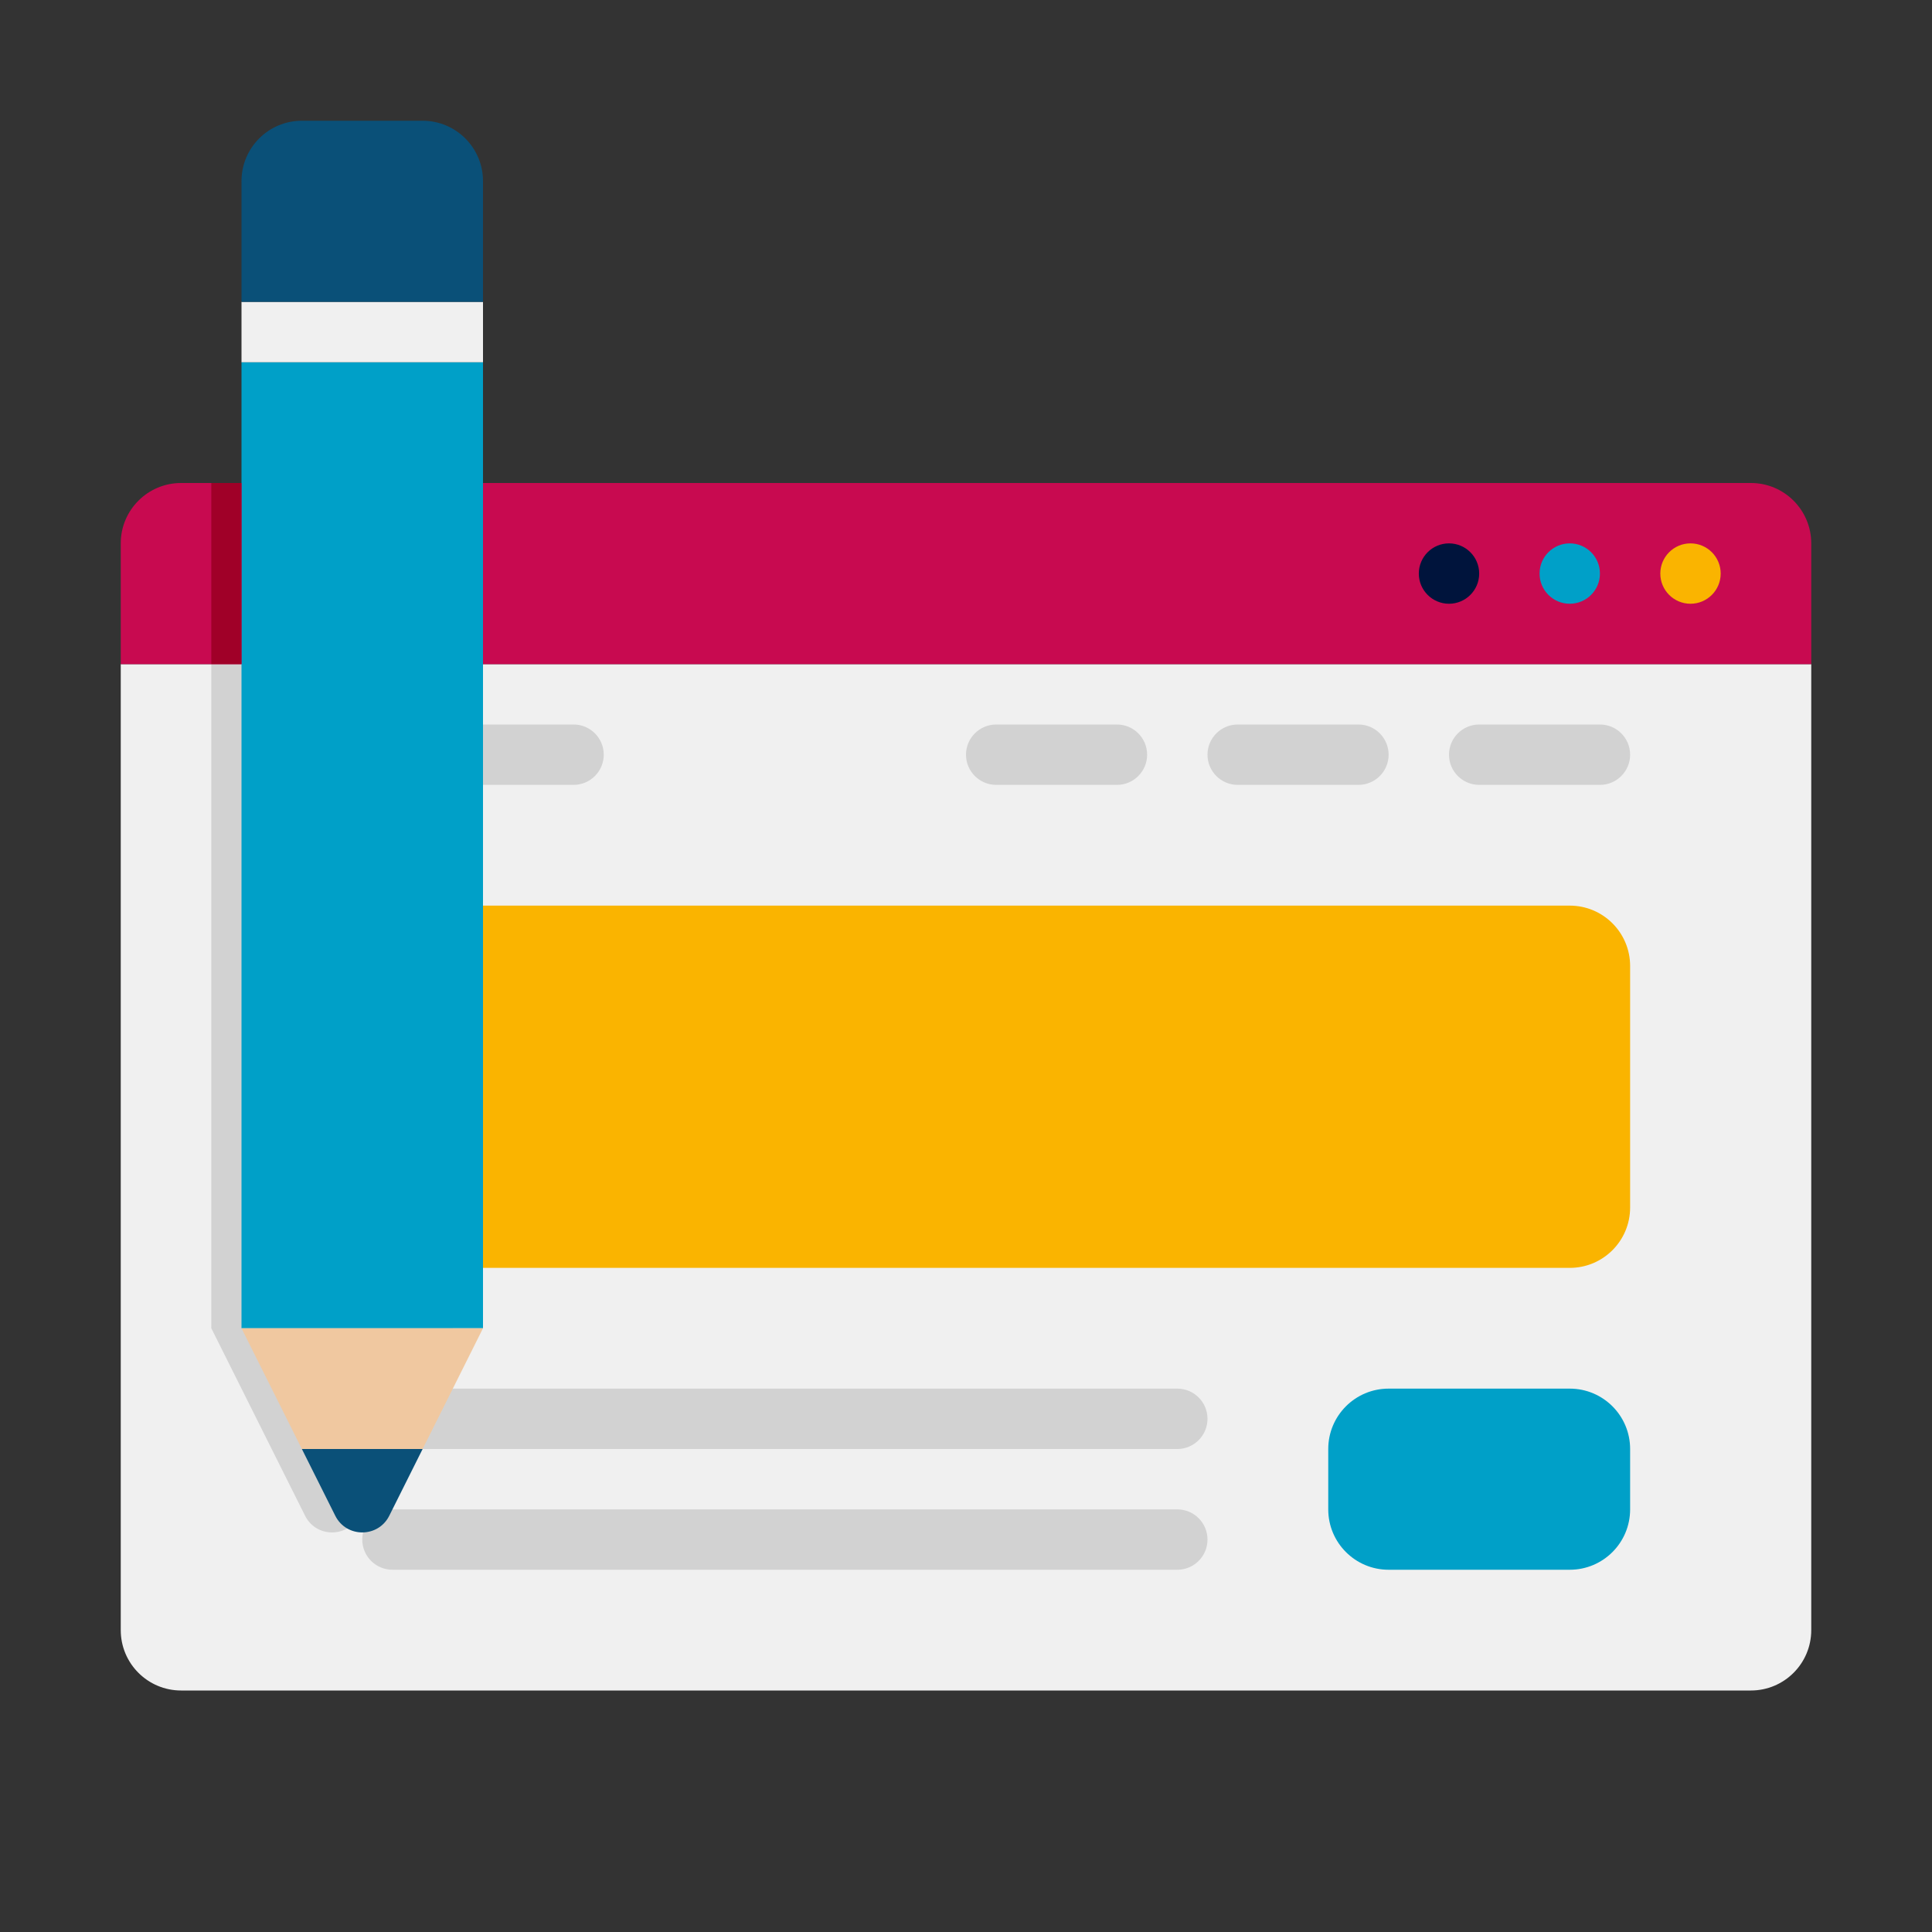 <svg height="512" viewBox="0 0 64 64" width="512" xmlns="http://www.w3.org/2000/svg"><rect x="0" y="0" width="64" height="64" fill="#333333" stroke="none"/><g id="Icons"><g><g><g><path d="m58 56h-52c-1.105 0-2-.895-2-2v-32h56v32c0 1.105-.895 2-2 2z" fill="#f0f0f0"/></g><g><path d="m7 22v22l2 4 1.106 2.211c.369.737 1.42.737 1.789 0l1.105-2.211 2-4v-22z" fill="#d2d2d2"/></g><g><path d="m60 22h-56v-4c0-1.105.895-2 2-2h52c1.105 0 2 .895 2 2z" fill="#c80a50"/></g></g><g><path d="m13 48h26c.552 0 1-.448 1-1 0-.552-.448-1-1-1h-26c-.552 0-1 .448-1 1 0 .552.448 1 1 1z" fill="#d2d2d2"/></g><g><path d="m49 26h4c.552 0 1-.448 1-1 0-.552-.448-1-1-1h-4c-.552 0-1 .448-1 1 0 .552.448 1 1 1z" fill="#d2d2d2"/></g><g><path d="m41 26h4c.552 0 1-.448 1-1 0-.552-.448-1-1-1h-4c-.552 0-1 .448-1 1 0 .552.448 1 1 1z" fill="#d2d2d2"/></g><g><path d="m33 26h4c.552 0 1-.448 1-1 0-.552-.448-1-1-1h-4c-.552 0-1 .448-1 1 0 .552.448 1 1 1z" fill="#d2d2d2"/></g><g><path d="m15 26h4c.552 0 1-.448 1-1 0-.552-.448-1-1-1h-4c-.552 0-1 .448-1 1 0 .552.448 1 1 1z" fill="#d2d2d2"/></g><g><path d="m13 52h26c.552 0 1-.448 1-1 0-.552-.448-1-1-1h-26c-.552 0-1 .448-1 1 0 .552.448 1 1 1z" fill="#d2d2d2"/></g><g><g><path d="m52 42h-40c-1.105 0-2-.895-2-2v-8c0-1.105.895-2 2-2h40c1.105 0 2 .895 2 2v8c0 1.105-.895 2-2 2z" fill="#fab400"/></g></g><g><circle cx="56" cy="19" fill="#fab400" r="1"/></g><g><circle cx="52" cy="19" fill="#00a0c8" r="1"/></g><g><circle cx="48" cy="19" fill="#00143c" r="1"/></g><g><g><path d="m8 12h8v32h-8z" fill="#00a0c8"/></g><g><path d="m16 44h-8l2 4h4z" fill="#f0c8a0"/></g><g><path d="m10 48 1.106 2.211c.369.737 1.42.737 1.789 0l1.105-2.211z" fill="#0a5078"/></g><g><path d="m8 10h8v2h-8z" fill="#f0f0f0"/></g><g><path d="m14 4h-4c-1.105 0-2 .895-2 2v4h8v-4c0-1.105-.895-2-2-2z" fill="#0a5078"/></g></g><g><path d="m7 16h1v6h-1z" fill="#a00028"/></g><g><path d="m52 52h-6c-1.105 0-2-.895-2-2v-2c0-1.105.895-2 2-2h6c1.105 0 2 .895 2 2v2c0 1.105-.895 2-2 2z" fill="#00a0c8"/></g></g></g></svg>